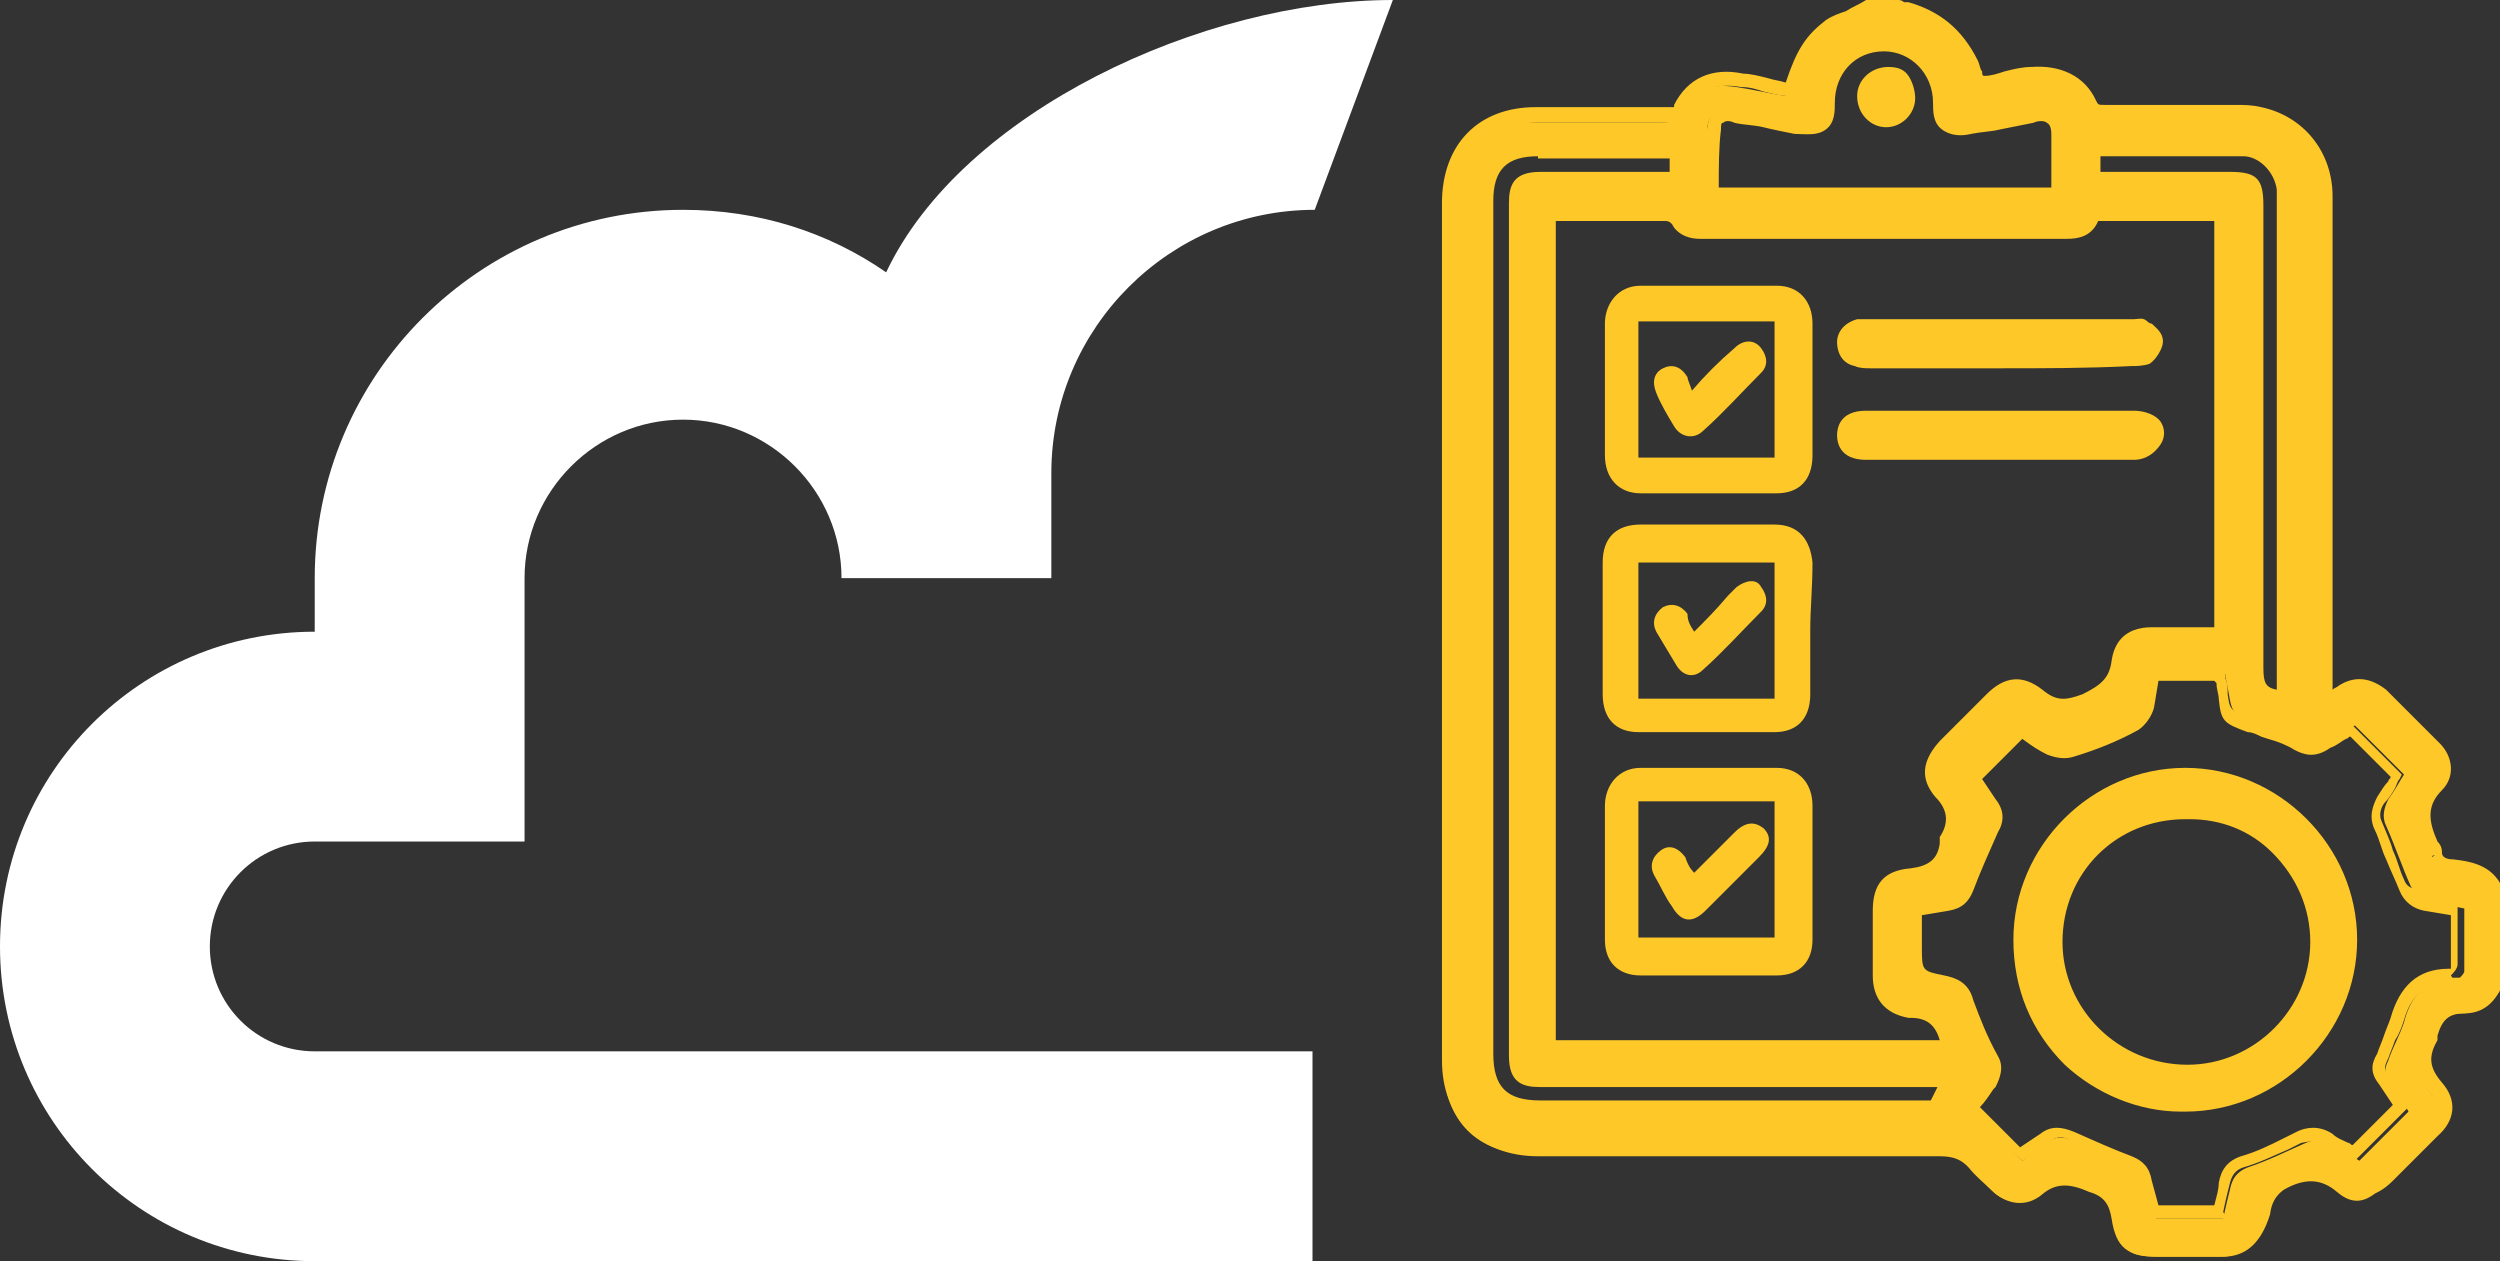<?xml version="1.0" encoding="utf-8"?>
<!-- Generator: Adobe Illustrator 25.4.1, SVG Export Plug-In . SVG Version: 6.00 Build 0)  -->
<svg version="1.1" id="Capa_1" xmlns="http://www.w3.org/2000/svg" xmlns:xlink="http://www.w3.org/1999/xlink" x="0px" y="0px"
	 viewBox="0 0 112 56.5" style="enable-background:new 0 0 112 56.5;" xml:space="preserve">
<rect x="0" y="0" width="112" height="56.5" fill="#333333" stroke="none"/>
<style type="text/css">
	.st0{fill:#FFFFFF;}
	.st1{fill:#FDC828;}
</style>
<g id="Capa_1_00000129897653548478439980000008999570584690158754_">
	<g id="Layer_1">
		<g>
			<path class="st0" d="M58.8,56.5H14.1C6.3,56.5,0,50.2,0,42.4s6.3-14.1,14.1-14.1v-2.4c0-9.1,7.4-16.5,16.5-16.5
				c3.4,0,6.5,1,9.1,2.8C43.1,5,53.9,0,62.4,0l-3.5,9.4c-6.5,0-11.8,5.3-11.8,11.8v4.7h-9.4c0-3.9-3.2-7.1-7.1-7.1s-7.1,3.2-7.1,7.1
				v11.8h-9.4c-2.6,0-4.7,2.1-4.7,4.7c0,2.6,2.1,4.7,4.7,4.7h44.7C58.8,47.1,58.8,56.5,58.8,56.5z"/>
		</g>
	</g>
	<g id="_x31_QvU8V.tif">
		<g>
			<g>
				<path class="st1" d="M83.8,0.3c0.4,0,0.9,0,1.3,0c0.1,0,0.2,0.1,0.4,0.1c1.4,0.4,2.3,1.2,2.9,2.5c0.1,0.3,0.2,0.7,0.3,1h0.1
					c0.8-0.1,1.5-0.3,2.3-0.4C92,3.4,93,3.8,93.5,4.7c0.2,0.3,0.3,0.4,0.7,0.4c2,0,3.9,0,5.9,0c0.3,0,0.7,0,1,0.1
					C102.8,5.6,104,7,104,9c0,7.4,0,14.6,0,22c0,0.2,0,0.4,0,0.7c0.3-0.2,0.5-0.4,0.8-0.5c0.6-0.4,1.2-0.3,1.8,0.2
					c0.8,0.8,1.6,1.6,2.4,2.4c0.5,0.5,0.6,1.2,0.1,1.7c-0.9,0.9-0.7,1.8-0.2,2.8c0.1,0.1,0.1,0.2,0.1,0.3c0.1,0.4,0.4,0.6,0.8,0.6
					c0.9,0.1,1.7,0.3,2,1.3c0,1.3,0,2.5,0,3.7c-0.3,0.7-0.7,1.2-1.5,1.2c-0.9,0-1.3,0.5-1.5,1.3v0.1c-0.5,0.8-0.5,1.5,0.2,2.3
					c0.6,0.7,0.5,1.4-0.2,2c-0.7,0.7-1.4,1.4-2.1,2.1c-0.7,0.7-1.3,0.8-2,0.2c-0.7-0.6-1.4-0.6-2.2-0.2c-0.9,0.4-1.4,0.8-1.5,1.8
					c-0.1,0.8-0.6,1.3-1.5,1.3c-1,0-1.9,0-2.9,0c-1.2,0-1.6-0.3-1.8-1.5c-0.1-0.8-0.5-1.2-1.2-1.5c-0.9-0.4-1.7-0.5-2.5,0.2
					c-0.6,0.5-1.3,0.4-1.9-0.2c-0.3-0.3-0.7-0.6-1-1c-0.4-0.5-0.9-0.6-1.6-0.6c-6,0-12,0-18,0c-2.4,0-3.9-1.5-3.9-3.9
					c0-12.8,0-25.6,0-38.4c0-2.4,1.5-3.9,3.8-3.9c2,0,3.9,0,5.9,0c0.3,0,0.5,0,0.6-0.3c0.6-1.1,1.5-1.5,2.8-1.3
					c0.7,0.1,1.5,0.3,2.2,0.4c0.6-1.7,0.9-2.3,1.8-2.9C82.6,0.8,83.2,0.6,83.8,0.3z M69.4,9.6c0,12.5,0,25,0,37.4c6,0,11.9,0,17.9,0
					c-0.2-1-0.6-1.7-1.7-1.7c0,0,0,0-0.1,0c-0.9-0.2-1.3-0.7-1.3-1.6c0-1,0-2,0-2.9s0.4-1.5,1.4-1.6c0.9-0.1,1.5-0.5,1.6-1.4
					c0,0,0,0,0-0.1c0.5-0.8,0.4-1.5-0.2-2.2s-0.5-1.4,0.2-2.1c0.7-0.7,1.4-1.4,2.1-2.1c0.7-0.7,1.3-0.8,2.1-0.2
					c0.7,0.6,1.3,0.6,2.2,0.2c0.9-0.4,1.4-0.8,1.5-1.8c0.1-0.8,0.6-1.2,1.5-1.2s1.8,0,2.7,0c0.2,0,0.3,0,0.5,0c0-6.3,0-12.6,0-18.9
					c-1.9,0-3.6,0-5.5,0c-0.1,0-0.3,0.1-0.3,0.2c-0.2,0.5-0.6,0.6-1.1,0.6c-3.5,0-7.2,0-10.7,0c-2,0-3.8,0-5.8,0
					c-0.3,0-0.7-0.1-0.9-0.4s-0.4-0.4-0.7-0.4c-0.3,0-0.6,0-1,0C72.3,9.6,70.9,9.6,69.4,9.6z M88.4,34.7c0.2,0.4,0.5,0.8,0.8,1.2
					s0.3,0.7,0.1,1.2c-0.4,0.9-0.8,1.8-1.1,2.7c-0.2,0.4-0.4,0.6-0.9,0.7c-0.5,0.1-1,0.2-1.5,0.3c0,0.6,0,1.2,0,1.7
					c0,1.3,0,1.4,1.3,1.6c0.5,0.1,0.9,0.3,1.1,0.9c0.3,0.9,0.7,1.8,1.1,2.6c0.2,0.4,0.1,0.7-0.1,1.1c-0.3,0.4-0.6,0.8-0.8,1.1
					c0.8,0.8,1.5,1.5,2.2,2.2c0.3-0.2,0.7-0.5,1.1-0.8c0.4-0.3,0.7-0.3,1.2-0.1c0.9,0.4,1.8,0.8,2.7,1.1c0.4,0.2,0.6,0.4,0.7,0.9
					c0.1,0.5,0.2,1,0.3,1.5c1.1,0,2,0,3,0c0.1-0.5,0.2-0.9,0.3-1.3c0.1-0.5,0.3-0.8,0.8-1c0.9-0.3,1.7-0.7,2.6-1.1
					c0.5-0.2,0.9-0.2,1.3,0.1c0.4,0.3,0.8,0.5,1.1,0.7c0.8-0.8,1.5-1.5,2.2-2.2c-0.2-0.4-0.5-0.8-0.8-1.2s-0.3-0.7-0.1-1.1
					c0.2-0.6,0.5-1.1,0.7-1.7c0.3-1.2,1-2,2.3-2c0.1,0,0.2,0,0.2,0c0.1-0.1,0.2-0.2,0.2-0.3c0-0.9,0-1.9,0-2.8
					c-0.5-0.1-1-0.2-1.5-0.3c-0.4-0.1-0.7-0.3-0.9-0.7c-0.4-0.9-0.7-1.8-1.1-2.7c-0.2-0.4-0.1-0.8,0.1-1.2c0.3-0.4,0.5-0.8,0.7-1.1
					c-0.8-0.8-1.5-1.5-2.2-2.2c-0.3,0.2-0.7,0.4-1.1,0.7c-0.4,0.3-0.8,0.4-1.2,0.1c-0.5-0.3-1.1-0.5-1.6-0.7
					c-1.9-0.8-1.5-0.4-1.9-2.3v-0.1c-0.1-0.1-0.2-0.3-0.4-0.3c-0.9,0-1.8,0-2.8,0c-0.1,0.5-0.2,1-0.3,1.5c-0.1,0.3-0.3,0.6-0.6,0.8
					c-0.9,0.5-1.9,0.9-2.9,1.2c-0.3,0.1-0.7,0-1-0.1c-0.4-0.2-0.8-0.5-1.2-0.8C89.8,33.2,89.1,33.9,88.4,34.7z M75.1,6.7
					c-0.2,0-0.4,0-0.6,0c-1.9,0-3.7,0-5.6,0c-1.6,0-2.4,0.8-2.4,2.4c0,12.8,0,25.6,0,38.2c0,1.7,0.8,2.5,2.5,2.5
					c5.7,0,11.4,0,17.2,0c0.2,0,0.4,0,0.5,0c0.2-0.5,0.4-0.9,0.6-1.3c-0.2,0-0.4,0-0.6,0c-5.9,0-11.8,0-17.7,0
					c-0.8,0-1.1-0.2-1.1-1.1c0-12.8,0-25.6,0-38.3C67.9,8.3,68.1,8,69,8c1.9,0,3.7,0,5.6,0c0.2,0,0.4,0,0.6,0
					C75.1,7.6,75.1,7.2,75.1,6.7z M76.7,8.7c5.2,0,10.3,0,15.5,0c0-0.9,0-1.8,0-2.6s-0.4-1.2-1.2-1c-0.9,0.2-1.8,0.3-2.8,0.5
					c-1,0.2-1.3-0.1-1.3-1.1c0-1.5-1.1-2.7-2.6-2.7c-1.5,0-2.6,1.1-2.6,2.7c0,1-0.3,1.3-1.4,1.1c-0.9-0.2-1.8-0.3-2.8-0.5
					c-0.5-0.2-1,0.1-1,0.6C76.7,6.7,76.7,7.7,76.7,8.7z M93.8,8c0.3,0,0.5,0,0.7,0c1.8,0,3.6,0,5.4,0c1,0,1.2,0.2,1.2,1.2
					c0,6.9,0,13.9,0,20.7c0,1,0.3,1.3,1.3,1.4c0-0.2,0-0.4,0-0.6c0-7.2,0-14.4,0-21.6c0-0.2,0-0.4,0-0.6c-0.1-1-0.9-1.9-1.9-1.9
					c-2.2,0-4.4,0-6.6,0c0,0-0.1,0-0.1,0.1C93.8,7.2,93.8,7.5,93.8,8z"/>
				<path class="st1" d="M99.6,56.3h-2.9c-1.4,0-1.9-0.4-2.1-1.7c-0.1-0.6-0.3-1-1-1.2c-0.9-0.4-1.5-0.4-2.1,0.1
					c-0.7,0.6-1.6,0.5-2.3-0.2c-0.1-0.1-0.2-0.2-0.3-0.3c-0.2-0.2-0.5-0.5-0.7-0.7c-0.3-0.3-0.6-0.5-1.3-0.5h-18
					c-2.6,0-4.3-1.7-4.3-4.3V9.1c0-2.6,1.6-4.3,4.2-4.3h5.9c0.1,0,0.2,0,0.3,0l0-0.1c0.6-1.2,1.7-1.7,3.1-1.4c0.3,0,0.7,0.1,1.1,0.2
					c0.3,0.1,0.5,0.1,0.8,0.2c0.5-1.5,0.9-2.1,1.8-2.8c0.3-0.2,0.6-0.3,0.9-0.4C83,0.3,83.3,0.2,83.6,0l0.1,0H85
					c0.1,0,0.2,0,0.3,0.1c0.1,0,0.1,0,0.1,0l0.1,0c1.4,0.4,2.4,1.2,3.1,2.6c0.1,0.2,0.1,0.4,0.2,0.5c0,0.1,0,0.2,0.1,0.2
					c0.3,0,0.6-0.1,0.9-0.2c0.4-0.1,0.8-0.2,1.2-0.2c1.3-0.1,2.4,0.4,2.9,1.5c0.1,0.2,0.1,0.2,0.4,0.2h5.9c0.3,0,0.7,0,1.1,0.1
					c1.9,0.4,3.2,2,3.2,4v22.1c0.1-0.1,0.2-0.1,0.3-0.2c0.5-0.3,1.2-0.5,2.1,0.2l2.4,2.4c0.6,0.6,0.7,1.5,0.1,2.1
					c-0.7,0.7-0.6,1.4-0.2,2.3c0.2,0.2,0.2,0.4,0.2,0.5c0,0.2,0.2,0.3,0.5,0.3c0.9,0.1,1.9,0.3,2.3,1.5l0,0.1l0,3.9
					c-0.3,0.6-0.7,1.4-1.8,1.4c-0.7,0-1,0.3-1.2,1l0,0.1l0,0.1c-0.4,0.7-0.4,1.2,0.2,1.9c0.7,0.8,0.6,1.7-0.2,2.4l-2,2
					c-0.8,0.8-1.6,0.9-2.4,0.2c-0.5-0.5-1.1-0.5-1.8-0.2c-0.8,0.4-1.2,0.7-1.3,1.5C101.3,55.7,100.6,56.3,99.6,56.3z M92.6,52.4
					c0.5,0,0.9,0.2,1.3,0.3c0.9,0.4,1.3,0.9,1.4,1.7c0.2,1,0.4,1.2,1.5,1.2h2.9c0.7,0,1.1-0.3,1.2-1c0.1-1.1,0.7-1.6,1.7-2
					c0.9-0.5,1.8-0.4,2.5,0.2c0.5,0.4,0.9,0.5,1.5-0.2l2.1-2.1c0.6-0.5,0.6-1,0.2-1.5c-0.7-0.8-0.8-1.6-0.3-2.6v0
					c0.3-1.1,0.8-1.6,1.8-1.6c0.5,0,0.9-0.3,1.2-0.9v-3.6c-0.2-0.7-0.8-0.9-1.7-1c0,0,0,0,0,0c-0.5,0-0.9-0.3-1.1-0.8l0.3-0.2
					l-0.3,0.1l-0.1-0.1c-0.5-0.9-0.8-2.1,0.3-3.1c0.4-0.4,0.2-0.9-0.1-1.2l-2.4-2.4c-0.6-0.5-1.1-0.3-1.4-0.2l-0.1,0
					c-0.2,0.1-0.3,0.1-0.5,0.3c-0.1,0.1-0.2,0.1-0.3,0.2l-0.5,0.3V9c0-1.8-1-3-2.7-3.4c-0.3-0.1-0.6-0.1-0.9-0.1h-5.9
					c-0.5,0-0.7-0.2-1-0.5C92.8,4.1,92,3.7,91,3.8c-0.4,0-0.7,0.1-1.1,0.2c-0.4,0.1-0.8,0.1-1.2,0.2l-0.4,0L88.3,4
					c0-0.2-0.1-0.3-0.2-0.5C88.1,3.3,88,3.1,88,3c-0.5-1.2-1.3-1.9-2.6-2.2c-0.2,0-0.3-0.1-0.3-0.1l-1.2,0C83.6,0.8,83.3,0.9,83,1
					c-0.3,0.1-0.6,0.2-0.9,0.4c-0.8,0.5-1,1-1.6,2.7l-0.1,0.2l-0.3,0c-0.3,0-0.7-0.1-1.1-0.2C78.7,4,78.4,3.9,78,3.9
					C76.9,3.7,76.1,4,75.6,5c-0.1,0.5-0.6,0.5-0.9,0.5h-5.9c-2.2,0-3.5,1.4-3.5,3.6v38.4c0,2.2,1.4,3.6,3.6,3.6h18
					c0.8,0,1.4,0.1,1.8,0.7c0.2,0.3,0.4,0.5,0.6,0.7c0.1,0.1,0.2,0.2,0.3,0.3c0.3,0.3,0.9,0.7,1.4,0.2
					C91.6,52.5,92.1,52.4,92.6,52.4z M99.8,54.6h-3.6l-0.3-1.7c-0.1-0.4-0.2-0.5-0.5-0.7c-0.8-0.3-1.7-0.7-2.6-1.1
					c-0.4-0.2-0.6-0.2-0.9,0c-0.4,0.3-0.8,0.6-1.1,0.8l-0.2,0.1L88,49.6l0.1-0.2c0.2-0.3,0.5-0.7,0.8-1.1c0.2-0.4,0.2-0.5,0.1-0.8
					c-0.5-0.9-0.8-1.8-1.1-2.6c-0.1-0.5-0.4-0.6-0.8-0.7c-1.4-0.2-1.5-0.5-1.5-1.9v-1.9l1.7-0.3c0.4-0.1,0.5-0.2,0.7-0.5
					c0.3-0.9,0.7-1.8,1.1-2.6c0.2-0.4,0.2-0.6-0.1-0.9c-0.3-0.4-0.6-0.8-0.8-1.2L88,34.7l0.1-0.2c0.7-0.8,1.4-1.5,2.2-2.2l0.2-0.2
					l0.2,0.2c0.4,0.3,0.8,0.6,1.1,0.8c0.4,0.1,0.6,0.1,0.7,0.1c1-0.3,2-0.7,2.8-1.2c0.2-0.1,0.4-0.3,0.4-0.6l0.3-1.7h3
					c0.3,0,0.5,0.2,0.6,0.3l0.1,0.1l0,0.3c0.1,0.2,0.1,0.5,0.1,0.7c0.1,0.7,0.1,0.7,1,1.1c0.2,0.1,0.4,0.1,0.6,0.2l0.3,0.1
					c0.4,0.2,0.9,0.3,1.3,0.6c0.2,0.1,0.4,0.2,0.8-0.1c0.3-0.2,0.5-0.3,0.7-0.5c0.1-0.1,0.2-0.1,0.4-0.2l0.2-0.1l2.5,2.5l-0.1,0.2
					c-0.1,0.1-0.1,0.2-0.2,0.4c-0.1,0.2-0.3,0.5-0.5,0.7c-0.2,0.3-0.2,0.6-0.1,0.8c0.2,0.5,0.4,0.9,0.5,1.3c0.2,0.4,0.3,0.9,0.5,1.3
					c0.1,0.3,0.3,0.4,0.7,0.5l1.7,0.3v3c0,0.2-0.2,0.4-0.3,0.5L110,44l-0.3,0c-1,0-1.7,0.6-2,1.7c-0.1,0.3-0.2,0.6-0.4,0.9
					c-0.1,0.3-0.2,0.5-0.3,0.8c-0.2,0.4-0.2,0.5,0,0.8c0.3,0.4,0.6,0.8,0.8,1.2l0.1,0.2l-2.5,2.5l-0.2-0.1c-0.1-0.1-0.2-0.1-0.4-0.2
					c-0.2-0.1-0.5-0.3-0.7-0.5c-0.3-0.2-0.5-0.2-1-0.1l-0.6,0.3c-0.7,0.3-1.3,0.6-2,0.8c-0.3,0.1-0.5,0.3-0.6,0.7
					c-0.1,0.4-0.2,0.8-0.3,1.3L99.8,54.6z M96.7,54h2.5c0.1-0.4,0.2-0.7,0.2-1c0.1-0.6,0.4-1,1-1.2c0.7-0.2,1.3-0.5,1.9-0.8l0.6-0.3
					c0.4-0.2,1-0.3,1.6,0.1c0.2,0.2,0.5,0.3,0.7,0.4c0.1,0,0.1,0.1,0.2,0.1l1.8-1.8c-0.2-0.3-0.4-0.6-0.6-0.9
					c-0.4-0.5-0.4-0.9-0.1-1.4c0.1-0.3,0.2-0.5,0.3-0.8c0.1-0.3,0.2-0.5,0.3-0.8c0.4-1.4,1.2-2.2,2.6-2.2h0.1c0,0,0,0,0,0l0-2.4
					l-1.2-0.2c-0.5-0.1-0.9-0.4-1.1-0.9c-0.2-0.5-0.4-0.9-0.6-1.4c-0.2-0.4-0.3-0.9-0.5-1.3c-0.3-0.6-0.1-1.1,0.1-1.5
					c0.2-0.3,0.3-0.5,0.5-0.7c0-0.1,0.1-0.1,0.1-0.2l-1.8-1.8c-0.1,0-0.1,0.1-0.2,0.1c-0.2,0.1-0.4,0.3-0.7,0.4
					c-0.7,0.5-1.2,0.3-1.6,0.1c-0.3-0.2-0.8-0.4-1.2-0.5l-0.3-0.1c-0.2-0.1-0.4-0.2-0.6-0.2c-1.1-0.4-1.2-0.5-1.3-1.5
					c0-0.2-0.1-0.4-0.1-0.7l0,0c0,0,0,0,0,0c0,0-0.1-0.1-0.1-0.1l-2.5,0l-0.2,1.2c-0.1,0.4-0.4,0.8-0.7,1c-0.9,0.5-1.9,0.9-2.9,1.2
					c-0.3,0.1-0.7,0.1-1.2-0.1c-0.4-0.2-0.7-0.4-1.1-0.7c-0.6,0.6-1.2,1.2-1.8,1.8c0.2,0.3,0.4,0.6,0.6,0.9c0.4,0.5,0.4,1,0.1,1.5
					c-0.4,0.9-0.8,1.8-1.1,2.6c-0.2,0.5-0.5,0.8-1.1,0.9L86.1,41v1.4c0,1.1,0,1.1,1,1.3c0.5,0.1,1.1,0.3,1.3,1.1
					c0.3,0.8,0.6,1.6,1.1,2.5c0.3,0.5,0.1,1-0.1,1.4l-0.1,0.1c-0.2,0.3-0.4,0.6-0.6,0.8l1.8,1.8c0.3-0.2,0.6-0.4,0.9-0.6
					c0.5-0.4,1-0.3,1.5-0.1c0.9,0.4,1.8,0.8,2.6,1.1c0.5,0.2,0.8,0.5,0.9,1.1L96.7,54z M86.9,50.1H69c-1.8,0-2.8-0.9-2.8-2.8V9.1
					c0-1.8,0.9-2.7,2.7-2.7h6.5v0.3c0,0.5,0,0.8,0.1,1.2l0.1,0.4H69c-0.7,0-0.8,0.1-0.8,0.8v38.3c0,0.7,0.1,0.8,0.8,0.8h18.8
					l-0.2,0.5c-0.2,0.4-0.4,0.8-0.6,1.3L86.9,50.1z M68.9,7c-1.4,0-2,0.6-2,2v38.2c0,1.5,0.6,2.1,2.1,2.1h17.5
					c0.1-0.2,0.2-0.4,0.3-0.6H69c-0.8,0-1.4-0.2-1.4-1.4V9.1c0-0.8,0.2-1.4,1.4-1.4h5.8c0-0.2,0-0.4,0-0.6H68.9z M87.7,47.2H69.1
					v-38h5.5c0.4,0,0.7,0.2,1,0.5C75.7,10,76,10,76.2,10h16.5c0.5,0,0.7-0.1,0.8-0.4c0.1-0.3,0.4-0.4,0.6-0.4h5.8v19.5h-3.5
					c-0.7,0-1.1,0.3-1.2,0.9c-0.1,1.1-0.7,1.6-1.7,2c-0.9,0.4-1.6,0.5-2.5-0.2c-0.6-0.5-1-0.4-1.6,0.2l-2.1,2.1
					c-0.8,0.8-0.5,1.3-0.2,1.6c0.7,0.8,0.8,1.6,0.3,2.5v0c-0.1,1-0.7,1.6-1.9,1.7c-0.8,0.1-1.1,0.4-1.1,1.3v2.9c0,0.7,0.3,1.1,1,1.3
					l0,0c1.4,0,1.8,1.1,2,1.9L87.7,47.2z M69.7,46.6h17.2c-0.2-0.7-0.6-1-1.3-1h-0.1c-1.1-0.2-1.6-0.9-1.6-1.9v-2.9
					c0-1.2,0.5-1.8,1.7-1.9c0.8-0.1,1.2-0.4,1.3-1.1l0-0.2l0-0.1c0.4-0.6,0.4-1.2-0.2-1.8c-0.5-0.6-0.8-1.4,0.2-2.5l2.1-2.1
					c0.8-0.8,1.6-0.9,2.5-0.2c0.6,0.5,1,0.5,1.8,0.2c0.8-0.4,1.2-0.7,1.3-1.5c0.1-0.7,0.5-1.5,1.8-1.5h2.8V9.9h-5.2
					c-0.3,0.7-0.9,0.8-1.4,0.8H76.2c-0.2,0-0.8,0-1.2-0.5c-0.1-0.2-0.2-0.3-0.4-0.3h-4.9V46.6z M102.7,31.6l-0.4,0
					c-1.2-0.1-1.6-0.6-1.6-1.7V9.2c0-0.8-0.1-0.9-0.9-0.9h-6.4V6.7c0-0.3,0.2-0.4,0.4-0.4h6.6c1.1,0,2.1,0.9,2.2,2.2l0,0.6V31.6z
					 M94.1,7.7h5.8c1.2,0,1.5,0.3,1.5,1.5v20.7c0,0.7,0.1,0.9,0.6,1V8.5c-0.1-0.8-0.8-1.5-1.5-1.5h-6.4V7.7z M92.5,9H76.4V8.7
					c0-1,0-2,0.1-3c0-0.3,0.2-0.6,0.4-0.8c0.3-0.2,0.7-0.2,1-0.1C78.3,4.9,78.7,5,79.1,5c0.5,0.1,1,0.2,1.5,0.3
					c0.4,0.1,0.7,0.1,0.8,0c0.1-0.1,0.2-0.3,0.2-0.7c0-1.7,1.2-3,2.9-3c1.6,0,2.9,1.3,2.9,3c0,0.4,0.1,0.7,0.2,0.7
					c0.1,0.1,0.4,0.1,0.7,0c0.5-0.1,0.9-0.2,1.3-0.2C90,5,90.5,4.9,91,4.8c0.5-0.1,0.8-0.1,1.1,0.2c0.2,0.2,0.4,0.5,0.4,1.1V9z
					 M77,8.4h14.9V6.1c0-0.2,0-0.5-0.2-0.6c-0.1-0.1-0.4-0.1-0.6,0c-0.5,0.1-1,0.2-1.5,0.3c-0.4,0.1-0.8,0.1-1.3,0.2
					c-0.4,0.1-0.9,0.1-1.3-0.2c-0.4-0.3-0.4-0.8-0.4-1.2c0-1.3-1-2.3-2.2-2.3c-1.3,0-2.2,1-2.2,2.3c0,0.4,0,0.9-0.4,1.2
					c-0.4,0.3-0.9,0.2-1.4,0.2c-0.5-0.1-1-0.2-1.4-0.3c-0.4-0.1-0.9-0.1-1.3-0.2c-0.2-0.1-0.4-0.1-0.5,0c-0.1,0-0.1,0.1-0.1,0.3
					C77,6.6,77,7.5,77,8.4z"/>
			</g>
			<path class="st1" d="M81.1,28.2c0,1,0,2,0,2.9c0,1.1-0.6,1.7-1.6,1.7c-2.1,0-4,0-6.1,0c-1,0-1.6-0.6-1.6-1.7c0-2,0-3.9,0-5.9
				c0-1.1,0.6-1.7,1.7-1.7c2,0,4,0,6,0c1.1,0,1.6,0.7,1.7,1.7C81.2,26.3,81.1,27.3,81.1,28.2z M73.4,31.3c2.1,0,4.1,0,6.1,0
				c0-2.1,0-4,0-6.1c-2.1,0-4,0-6.1,0C73.4,27.3,73.4,29.2,73.4,31.3z"/>
			<path class="st1" d="M71.9,39c0-1,0-2,0-2.9s0.6-1.7,1.6-1.7c2.1,0,4,0,6.1,0c1,0,1.6,0.7,1.6,1.7c0,2,0,4,0,6
				c0,1-0.6,1.6-1.6,1.6c-2.1,0-4,0-6.1,0c-1,0-1.6-0.6-1.6-1.6V42C71.9,40.9,71.9,39.9,71.9,39z M73.4,35.9c0,2.1,0,4,0,6.1
				c2.1,0,4,0,6.1,0c0-2.1,0-4.1,0-6.1C77.6,35.9,75.5,35.9,73.4,35.9z"/>
			<path class="st1" d="M71.9,17.4c0-1,0-2,0-2.9s0.6-1.7,1.6-1.7c2.1,0,4,0,6.1,0c1,0,1.6,0.7,1.6,1.7c0,2,0,3.9,0,5.9
				c0,1.1-0.6,1.7-1.6,1.7c-2.1,0-4,0-6.1,0c-1,0-1.6-0.7-1.6-1.7S71.9,18.4,71.9,17.4z M73.4,14.4c0,2.1,0,4.1,0,6.1
				c2.1,0,4,0,6.1,0c0-2.1,0-4,0-6.1C77.6,14.4,75.5,14.4,73.4,14.4z"/>
			<g>
				<path class="st1" d="M89.6,16.1c-2,0-3.9,0-5.8,0c-0.2,0-0.4,0-0.6-0.1c-0.4-0.1-0.6-0.4-0.6-0.8s0.3-0.6,0.7-0.7
					c0.1,0,0.3,0,0.4,0c3.9,0,7.9,0,11.8,0c0.2,0,0.4-0.1,0.5,0c0.2,0.2,0.6,0.4,0.6,0.7c0,0.2-0.2,0.6-0.4,0.7
					C96,16,95.7,16,95.5,16C93.5,16.1,91.5,16.1,89.6,16.1z"/>
				<path class="st1" d="M89.6,16.5h-5.8c-0.2,0-0.5,0-0.7-0.1c-0.5-0.1-0.8-0.5-0.8-1.1c0-0.3,0.2-0.8,0.9-1l0.5,0h11.8
					c0.1,0,0.1,0,0.1,0c0.2,0,0.4-0.1,0.6,0.1c0,0,0.1,0.1,0.2,0.1c0.2,0.2,0.5,0.4,0.5,0.8c0,0.3-0.3,0.8-0.6,1
					c-0.3,0.1-0.6,0.1-0.8,0.1C93.5,16.5,91.5,16.5,89.6,16.5z M83.3,14.9c-0.4,0.1-0.4,0.3-0.4,0.4c0,0.3,0.1,0.4,0.3,0.5
					c0.2,0.1,0.3,0.1,0.5,0.1h5.8c1.9,0,3.9,0,5.9-0.1c0.2,0,0.4,0,0.6-0.1c0.1,0,0.2-0.3,0.2-0.4c0-0.1-0.2-0.2-0.3-0.3
					c-0.1,0-0.1-0.1-0.2-0.1c0,0,0,0-0.1,0c-0.1,0-0.2,0-0.3,0H83.3z M95.7,14.8C95.7,14.8,95.7,14.8,95.7,14.8
					C95.7,14.8,95.7,14.8,95.7,14.8z"/>
			</g>
			<g>
				<path class="st1" d="M89.6,20.3c-2,0-4,0-6,0c-0.7,0-1-0.3-1-0.8s0.3-0.8,1-0.8c4,0,8,0,12,0c0.8,0,1.2,0.5,0.9,1.1
					c-0.2,0.4-0.5,0.5-0.9,0.5C93.6,20.3,91.6,20.3,89.6,20.3z"/>
				<path class="st1" d="M95.6,20.6h-12c-1.2,0-1.3-0.8-1.3-1.1s0.1-1.1,1.3-1.1h12c0.5,0,1,0.2,1.2,0.5c0.2,0.3,0.2,0.7,0,1
					C96.4,20.5,95.9,20.6,95.6,20.6z M83.6,19c-0.7,0-0.7,0.3-0.7,0.5s0,0.5,0.7,0.5h12c0.3,0,0.5-0.1,0.6-0.3
					c0.1-0.1,0.1-0.3,0-0.4c-0.1-0.1-0.3-0.2-0.6-0.2H83.6z"/>
			</g>
			<g>
				<path class="st1" d="M90.5,42.1c0-4.1,3.3-7.4,7.4-7.4c4,0,7.4,3.3,7.4,7.4s-3.3,7.4-7.4,7.4C93.9,49.6,90.5,46.2,90.5,42.1z
					 M92.1,42.2c0,3.2,2.7,5.8,5.9,5.8c3.1,0,5.8-2.7,5.8-5.8c0-3.2-2.7-5.9-5.9-5.8C94.7,36.4,92.1,38.9,92.1,42.2z"/>
				<path class="st1" d="M97.7,49.8c-1.9,0-3.8-0.8-5.2-2.1c-1.5-1.5-2.3-3.4-2.3-5.6c0-4.2,3.5-7.7,7.7-7.7c4.2,0,7.7,3.5,7.7,7.7
					s-3.5,7.7-7.7,7.7C97.9,49.8,97.8,49.8,97.7,49.8z M97.9,35c-3.9,0-7.1,3.2-7.1,7.1c0,1.9,0.8,3.8,2.1,5.1
					c1.3,1.3,3.1,2,4.9,1.9c3.8,0,7.1-3.2,7.1-7.1S101.7,35,97.9,35z M98,48.3c-3.4,0-6.2-2.7-6.2-6.1c0-3.4,2.7-6.1,6.1-6.1
					c1.6,0,3.2,0.6,4.3,1.7c1.2,1.2,1.9,2.7,1.9,4.4C104.1,45.5,101.3,48.3,98,48.3z M98.1,36.7c-0.1,0-0.1,0-0.2,0
					c-3.1,0-5.5,2.4-5.5,5.5c0,3,2.5,5.5,5.6,5.5c3,0,5.5-2.5,5.5-5.5c0-1.5-0.6-2.9-1.7-4C100.8,37.2,99.5,36.7,98.1,36.7z"/>
			</g>
			<g>
				<path class="st1" d="M84.5,5.3c-0.6,0-1-0.5-1-1.1s0.5-1,1.1-1s1,0.5,0.9,1.1C85.4,4.9,85,5.3,84.5,5.3z"/>
				<path class="st1" d="M84.5,5.7c-0.7,0-1.3-0.6-1.3-1.4c0-0.7,0.6-1.3,1.4-1.3c0.4,0,0.7,0.1,0.9,0.4c0.2,0.3,0.3,0.7,0.3,1
					C85.8,5.1,85.2,5.7,84.5,5.7z M84.6,3.6c-0.4,0-0.8,0.2-0.8,0.7C83.8,4.6,84,5,84.5,5c0.4,0,0.7-0.2,0.7-0.7
					c0-0.3,0-0.4-0.1-0.6C84.9,3.7,84.7,3.6,84.6,3.6z"/>
			</g>
			<path class="st1" d="M75.9,28.3c0.5-0.5,1-1,1.5-1.6c0.1-0.1,0.3-0.3,0.4-0.4c0.4-0.3,0.9-0.4,1.1,0c0.3,0.4,0.3,0.8,0,1.1
				c-0.9,0.9-1.7,1.8-2.6,2.6c-0.4,0.4-0.9,0.3-1.2-0.2c-0.3-0.5-0.6-1-0.9-1.5c-0.2-0.4-0.1-0.8,0.3-1.1c0.4-0.2,0.8-0.1,1.1,0.3
				C75.6,27.8,75.7,28,75.9,28.3z"/>
			<path class="st1" d="M75.9,39.1c0.6-0.6,1.2-1.2,1.8-1.8c0.5-0.5,0.9-0.5,1.3-0.2c0.4,0.4,0.3,0.8-0.2,1.3
				c-0.8,0.8-1.6,1.6-2.4,2.4c-0.6,0.6-1.1,0.5-1.5-0.2c-0.3-0.4-0.5-0.9-0.8-1.4c-0.2-0.4-0.1-0.8,0.3-1.1c0.4-0.3,0.8-0.1,1.1,0.3
				C75.6,38.7,75.7,38.9,75.9,39.1z"/>
			<path class="st1" d="M75.8,17.5c0.6-0.7,1.2-1.3,1.9-1.9c0.4-0.4,0.9-0.4,1.2,0c0.3,0.4,0.3,0.8,0,1.1c-0.9,0.9-1.7,1.8-2.6,2.6
				c-0.4,0.4-1,0.3-1.3-0.2s-0.6-1-0.8-1.5c-0.2-0.5-0.1-0.9,0.3-1.1c0.4-0.2,0.8-0.1,1.1,0.4C75.6,17,75.7,17.2,75.8,17.5z"/>
		</g>
	</g>
</g>
<g id="Capa_2_00000015317667797206270580000017845392228036848512_">
</g>
</svg>
